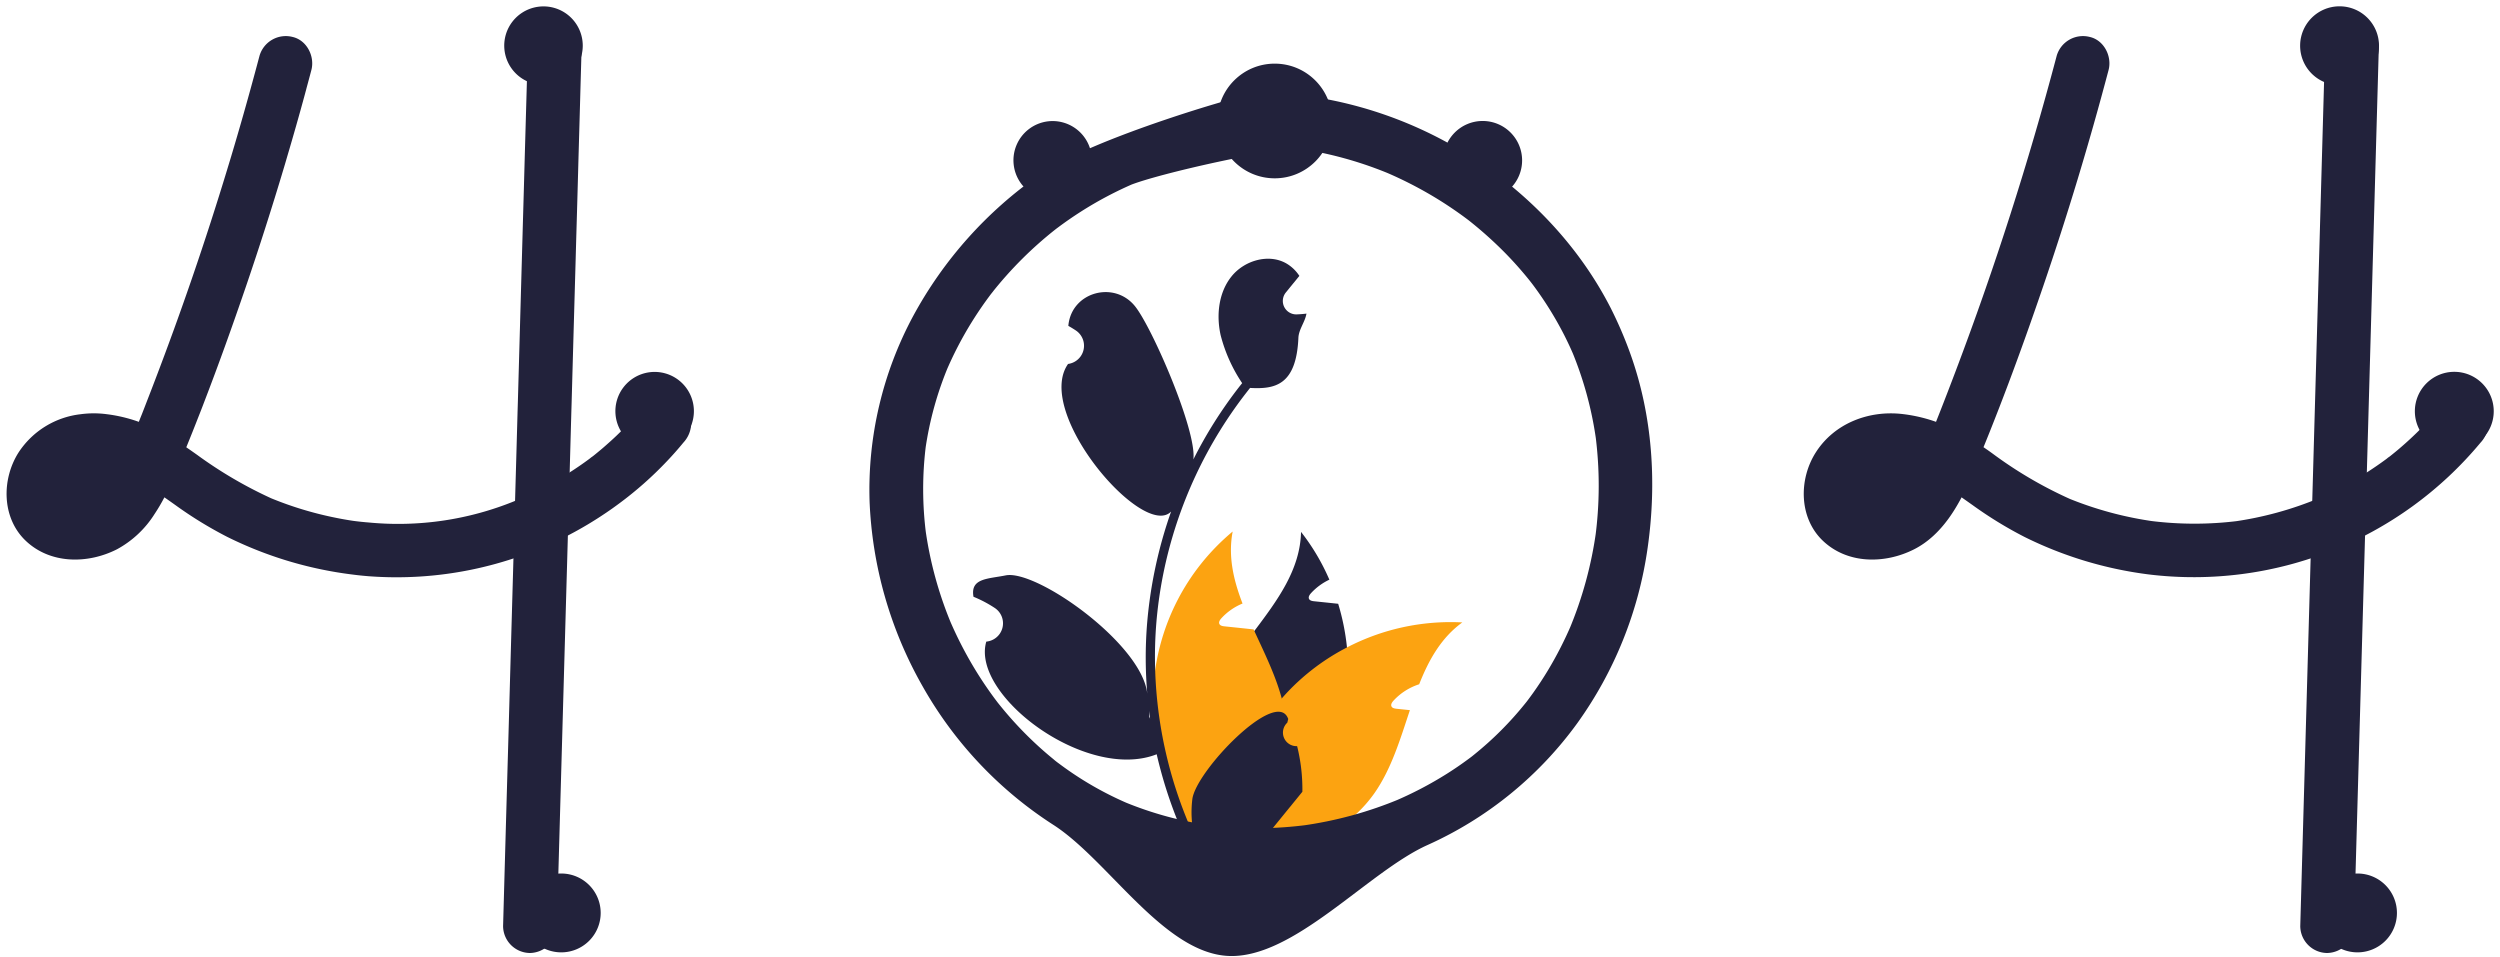 <svg xmlns="http://www.w3.org/2000/svg" viewBox="0 0 517 198" fill="none">
  <path fill="#22223B" d="M142.564 85.668a4.995 4.995 0 0 0-1.26-1.979 4.806 4.806 0 0 0-.682-.526c-1.936-1.29-4.827-1.578-6.666 0a4.38 4.38 0 0 0-.512.526 53.62 53.62 0 0 1-1.69 1.979 65.206 65.206 0 0 1-2.936 3.142c-.289.281-.579.57-.875.852-.171.17-.341.334-.512.497a66.063 66.063 0 0 1-1.994 1.815c-.356.319-.712.63-1.075.934-.542.452-1.083.904-1.632 1.341a2.575 2.575 0 0 0-.155.119c-.015.007-.022.022-.037.03-.008 0-.015 0-.023.014a.13.13 0 0 0-.051.037c-.164.112-.275.186-.356.252.029-.014.059-.037.089-.051-.134.103-.275.207-.408.31a68.934 68.934 0 0 1-3.982 2.735 73.53 73.53 0 0 1-10.543 5.595c-.245.097-.497.201-.749.297a63.779 63.779 0 0 1-30.288 4.461 57.309 57.309 0 0 1-3.159-.333 65.914 65.914 0 0 1-3.625-.638 72.682 72.682 0 0 1-13.361-4.031 87.999 87.999 0 0 1-15.318-8.982c-.742-.526-1.49-1.052-2.24-1.563.853-2.09 1.69-4.18 2.507-6.285.407-1.015.8-2.03 1.186-3.053 3.032-7.878 5.88-15.83 8.608-23.81a672.521 672.521 0 0 0 7.807-24.397c.253-.83.497-1.66.735-2.49 1.282-4.32 2.513-8.65 3.692-12.99.111-.423.23-.838.334-1.26.34-1.245.674-2.49 1-3.735.742-2.809-.934-6.166-3.885-6.84a5.66 5.66 0 0 0-6.836 3.883c-.319 1.2-.637 2.394-.964 3.594a646.799 646.799 0 0 1-4.938 17.349l-.756 2.49a655.029 655.029 0 0 1-15.051 43.915c-.542 1.43-1.098 2.86-1.654 4.291-.319.837-.645 1.675-.971 2.505-.215.526-.423 1.052-.63 1.57a31.01 31.01 0 0 0-6.532-1.57l-.356-.045a20.324 20.324 0 0 0-5.198.045 17.732 17.732 0 0 0-12.782 7.9C.303 99.133.347 107.092 5.308 111.82c5.108 4.869 12.841 4.832 18.855 1.786a21.015 21.015 0 0 0 7.8-7.307 37.497 37.497 0 0 0 2.031-3.446c.156.104.312.208.467.319.593.415 1.187.837 1.772 1.252a82.75 82.75 0 0 0 10.759 6.603 80.364 80.364 0 0 0 25.669 7.759c.2.022.393.052.593.074.986.126 1.98.223 2.973.304a76.979 76.979 0 0 0 41.21-8.418 77.165 77.165 0 0 0 8-4.773 67.03 67.03 0 0 0 2.506-1.778 74.955 74.955 0 0 0 10.017-8.856 67.608 67.608 0 0 0 3.344-3.787 5.972 5.972 0 0 0 1.631-3.928 5.595 5.595 0 0 0-.371-1.956ZM19.788 103.32c.156-.111.311-.23.46-.348-.045.111-.26.237-.46.348Zm2.38-2.394c-.17.193-.326.386-.497.578a17.31 17.31 0 0 1-1.927 1.846c-.002 0-.004 0-.006.002l-.002.005a2.81 2.81 0 0 0-.311.163c-.32.193-.645.371-.979.534-.653.24-1.325.426-2.01.556-.525.038-1.052.043-1.579.014h-.014c-.364-.08-.722-.179-1.075-.296-.179-.089-.349-.193-.52-.297a3.63 3.63 0 0 1-.163-.155 1.794 1.794 0 0 1-.207-.222c-.082-.149-.17-.297-.252-.445a7.13 7.13 0 0 1-.163-.586 9.264 9.264 0 0 1 .007-1.015c.1-.473.233-.939.4-1.393a8.2 8.2 0 0 1 .512-.934c.015-.03.089-.148.17-.281.008-.008.008-.008.008-.015.111-.126.222-.26.341-.378.2-.222.415-.415.63-.615.418-.274.852-.524 1.298-.749A14.443 14.443 0 0 1 18 96.658a18.531 18.531 0 0 1 3.27.03c1.03.178 2.045.428 3.04.748a27.335 27.335 0 0 1-2.143 3.49Zm-8.245-2.438a1.618 1.618 0 0 1-.23.29c.06-.11.137-.208.23-.29Z"/>
  <path fill="#22223B" d="m120.276 9.982-.2 6.981a9084.05 9084.05 0 0 1-.437 15.504c-.156 5.817-.319 11.632-.49 17.444-.081 3.002-.165 6.003-.252 9.004-.23 8.085-.457 16.168-.682 24.248-.022.837-.052 1.667-.074 2.505l-.334 12.027c-.126 4.35-.249 8.701-.37 13.051a6619 6619 0 0 1-.275 9.789l-2.002 70.987a5.669 5.669 0 0 1-5.561 5.558 5.605 5.605 0 0 1-5.56-5.558c.37-13.309.746-26.619 1.127-39.929.333-12.035.672-24.07 1.015-36.105l.334-11.901c.171-5.973.339-11.946.504-17.92.022-.837.052-1.667.074-2.504a2876367.458 2876367.458 0 0 0 1.038-36.994c.134-4.565.262-9.133.386-13.702l.445-15.622c.067-2.29.126-4.573.193-6.863a5.669 5.669 0 0 1 5.56-5.558 5.604 5.604 0 0 1 5.561 5.558Zm305.052 1.543a661.54 661.54 0 0 1-20.88 65.17c-2.229 5.89-4.51 11.766-6.948 17.572l.56-1.327a40.452 40.452 0 0 1-4.144 7.864c-.113.158-.229.316-.346.471.576-.736.686-.881.328-.436-.188.223-.374.446-.569.664a17.59 17.59 0 0 1-2.121 2.006l.695-.54c-.08.19-.647.442-.823.55a13.37 13.37 0 0 1-1.783.903l1.328-.56a14.161 14.161 0 0 1-3.137.86l1.478-.198a12.676 12.676 0 0 1-3.186.034l1.478.198a10.377 10.377 0 0 1-2.525-.679l1.329.56a8.897 8.897 0 0 1-1.245-.664c-.201-.131-.819-.599-.011.018.84.642.108.055-.065-.115-.144-.142-.274-.297-.415-.441-.654-.671.739 1.153.294.369a13.586 13.586 0 0 1-.651-1.213l.561 1.328a8.808 8.808 0 0 1-.54-1.965l.199 1.478a10.104 10.104 0 0 1-.003-2.524l-.198 1.478a11.82 11.82 0 0 1 .737-2.727l-.56 1.327a12.26 12.26 0 0 1 .873-1.703c.154-.281.335-.547.54-.794.037.012-.94 1.121-.422.561.136-.147.262-.3.4-.446.219-.233.455-.445.686-.666.774-.737-1.084.716-.19.133a14.125 14.125 0 0 1 2.038-1.11l-1.328.56a15.072 15.072 0 0 1 3.703-.993l-1.478.198a19.012 19.012 0 0 1 4.79.057l-1.478-.199a24.68 24.68 0 0 1 5.851 1.645l-1.328-.56c3.996 1.715 7.535 4.261 11.068 6.757a82.989 82.989 0 0 0 10.756 6.6 80.374 80.374 0 0 0 25.67 7.762 77.08 77.08 0 0 0 68.648-27.236 5.983 5.983 0 0 0 1.628-3.93 5.65 5.65 0 0 0-1.628-3.93c-2.04-1.872-5.894-2.4-7.864 0a71.01 71.01 0 0 1-9.082 9.217c-.6.506-1.209 1.003-1.825 1.49-.292.23-1.2.844.195-.146-.32.227-.626.474-.942.707a73.64 73.64 0 0 1-15.075 8.571l1.328-.561a71.816 71.816 0 0 1-17.922 4.908l1.479-.198a72.446 72.446 0 0 1-19.095-.029l1.478.199a74.064 74.064 0 0 1-18.43-5.017l1.328.56a86.016 86.016 0 0 1-16.116-9.331 64.398 64.398 0 0 0-8.24-5.183 31.757 31.757 0 0 0-10.705-3.252c-6.998-.823-14.129 1.901-17.977 7.944-3.541 5.562-3.495 13.52 1.463 18.249 5.107 4.871 12.841 4.83 18.86 1.783 5.796-2.934 9.277-9.03 11.726-14.778 5.509-12.936 10.387-26.17 14.932-39.472a659.822 659.822 0 0 0 13.573-44.873c.742-2.808-.935-6.166-3.884-6.837a5.66 5.66 0 0 0-6.841 3.882Z"/>
  <path fill="#22223B" d="m480.813 9.982-2.002 70.99-1.991 70.619-1.126 39.931a5.607 5.607 0 0 0 5.561 5.558 5.67 5.67 0 0 0 5.561-5.558l2.001-70.989 1.992-70.62 1.125-39.93a5.607 5.607 0 0 0-5.56-5.559 5.67 5.67 0 0 0-5.561 5.558ZM277.789 148.14a46.727 46.727 0 0 1-16.534 26.36c-1.386.126-2.763.254-4.13.385-1.134.104-2.254.215-3.366.319l-.2.022-.141-1.215-.564-4.921a27.867 27.867 0 0 1-2.446-24.04c1.957-5.277 5.501-9.938 8.986-14.562 4.812-6.388 9.49-12.702 9.661-20.491a44.862 44.862 0 0 1 5.857 9.879 12.192 12.192 0 0 0-3.796 2.793c-.304.334-.608.801-.4 1.201.178.341.623.422 1.008.467l2.788.289c.741.081 1.483.155 2.224.237a47.398 47.398 0 0 1 1.817 9.026c.5 4.761.242 9.571-.764 14.251Z"/>
  <path fill="#FCA311" d="M302.405 128.716c-4.374 3.18-6.932 7.752-8.919 12.791a12.328 12.328 0 0 0-5.316 3.394c-.304.334-.608.801-.401 1.201.178.341.623.422 1.009.467l2.787.289c-1.987 5.958-3.811 12.124-7.325 17.156a27.426 27.426 0 0 1-8.92 8.085 28.53 28.53 0 0 1-2.98 1.474 795.245 795.245 0 0 0-15.215 1.312c-1.134.104-2.254.215-3.366.319a35.615 35.615 0 0 1 0-1.223 46.901 46.901 0 0 1 11.307-29.539c.334-.385.675-.763 1.023-1.141a45.822 45.822 0 0 1 12.464-9.412 46.481 46.481 0 0 1 23.852-5.173Z"/>
  <path fill="#FCA311" d="m258.408 171.083-.853 2.52-.43 1.282c-1.134.104-2.254.215-3.366.319l-.2.022-3.678.378a50.782 50.782 0 0 1-.949-1.134c-16.111-19.5-13.437-48.345 5.984-64.554-.979 5.12.163 10.026 2.039 14.895a12.168 12.168 0 0 0-4.375 3.046c-.304.333-.608.8-.4 1.2.178.341.623.423 1.008.467l2.788.289c.741.082 1.483.156 2.224.237l1.046.112c.052.111.096.214.148.326 2.113 4.579 4.389 9.181 5.672 13.954.322 1.197.574 2.412.756 3.639a27.856 27.856 0 0 1-7.414 23.002Z"/>
  <path fill="#22223B" d="M333.041 63.6c-6.383-12.445-16.272-22.915-27.903-30.61a84.727 84.727 0 0 0-38.972-13.62 73.2 73.2 0 0 0-5.486-.292c-2.166-.032-34.749 9.361-45.664 17.032a84.715 84.715 0 0 0-26.197 29.292 75.934 75.934 0 0 0-8.991 38.264 84.128 84.128 0 0 0 10.902 38.147 81.883 81.883 0 0 0 27.021 28.713c11.372 7.253 22.796 26.483 36.223 27.162 13.528.684 28.957-17.456 41.295-22.964a77.414 77.414 0 0 0 30.937-25.2 81.674 81.674 0 0 0 14.532-36.274c1.908-13.4 1.019-27.221-3.56-40.03a83.007 83.007 0 0 0-4.137-9.62c-1.32-2.598-5.188-3.555-7.609-1.995a5.69 5.69 0 0 0-1.995 7.605 73.044 73.044 0 0 1 2.162 4.652l-.561-1.328a74.949 74.949 0 0 1 5.099 18.926l-.199-1.478a80.888 80.888 0 0 1-.049 21.256l.199-1.478a81.281 81.281 0 0 1-5.602 20.509l.561-1.328a77.094 77.094 0 0 1-4.947 9.707 73.393 73.393 0 0 1-3.025 4.61 83.665 83.665 0 0 1-1.438 1.95c-.635.842.865-1.099.209-.273-.111.14-.222.281-.335.421a69.404 69.404 0 0 1-10.629 10.674c-.348.28-.691.572-1.053.833.013-.01 1.171-.889.486-.379-.216.161-.429.324-.645.483a72.334 72.334 0 0 1-4.43 3.033 76.79 76.79 0 0 1-10.94 5.716l1.328-.56a81.03 81.03 0 0 1-20.461 5.596l1.478-.199a80.23 80.23 0 0 1-21.197.038l1.478.198a74.061 74.061 0 0 1-18.607-5.027l1.328.56a69.5 69.5 0 0 1-9.947-5.181 70.05 70.05 0 0 1-4.585-3.148c-.212-.158-.422-.319-.634-.478-.678-.512.488.378.497.384a14.37 14.37 0 0 1-1.138-.908 73.878 73.878 0 0 1-2.121-1.794 75.622 75.622 0 0 1-7.78-7.937 75.904 75.904 0 0 1-1.761-2.157c-.248-.316-.701-.956.3.392-.132-.177-.268-.351-.402-.528a79.654 79.654 0 0 1-4.05-5.909 80.935 80.935 0 0 1-5.788-11.196l.561 1.328a78.964 78.964 0 0 1-5.443-19.888l.199 1.477a72.525 72.525 0 0 1-.036-18.998l-.199 1.478a70.175 70.175 0 0 1 4.89-17.756l-.561 1.328a75.274 75.274 0 0 1 5.335-10.268 76.876 76.876 0 0 1 4.034-5.864c.24-.317.901-1.107-.227.288.111-.137.217-.278.326-.416a79.55 79.55 0 0 1 13.249-13.212c.138-.108.278-.215.416-.324-1.481 1.178-.411.32-.075.069a78.64 78.64 0 0 1 4.771-3.306 76.853 76.853 0 0 1 11.409-6.009l-1.329.56c5.754-2.414 31.245-8.114 35.882-7.492l-1.479-.198a78.801 78.801 0 0 1 19.812 5.47l-1.329-.56a81.838 81.838 0 0 1 9.343 4.69 80.923 80.923 0 0 1 7.453 4.94l.549.414c.771.578-1.061-.836-.253-.197a82.167 82.167 0 0 1 7.687 6.857 76.66 76.66 0 0 1 5.103 5.745c.271.338 1.191 1.557.063.063.276.365.554.728.826 1.096a72.584 72.584 0 0 1 6.222 10.033c1.33 2.592 5.181 3.558 7.609 1.994a5.688 5.688 0 0 0 1.995-7.605Z"/>
  <path fill="#22223B" d="M268.245 154.302a2.802 2.802 0 0 1-2.031-4.855l.192-.763-.076-.183c-2.58-6.149-19.044 10.993-19.756 16.772a22.255 22.255 0 0 0 .391 7.653 89.179 89.179 0 0 1-8.12-37.055c-.001-3.21.177-6.417.534-9.607a89.393 89.393 0 0 1 1.229-7.789 90.227 90.227 0 0 1 17.907-38.251c5.096.284 9.563-.492 9.994-10.365.077-1.756 1.38-3.276 1.667-5.006-.486.064-.981.104-1.467.135l-.463.024-.057.003a2.777 2.777 0 0 1-2.281-4.522l.631-.774c.319-.399.646-.79.965-1.188.037-.038.072-.078.104-.12.367-.454.734-.9 1.101-1.355a8.029 8.029 0 0 0-2.633-2.543c-3.677-2.153-8.75-.662-11.406 2.663-2.664 3.324-3.166 7.988-2.241 12.141a32.153 32.153 0 0 0 4.451 9.918c-.2.255-.407.502-.607.757a90.814 90.814 0 0 0-9.485 15.02c.753-5.883-8.461-27.129-12.025-31.629-4.28-5.405-13.058-3.046-13.812 3.806l-.021.2a24.72 24.72 0 0 1 1.554.95 3.798 3.798 0 0 1-1.532 6.914l-.078.012c-7.085 10.11 15.628 36.427 21.313 30.518a92.669 92.669 0 0 0-4.993 23.487 87.752 87.752 0 0 0 .064 14.198l-.024-.167c-1.264-10.288-22.934-25.584-29.262-24.31-3.646.734-7.237.568-6.683 4.243l.027.176c.982.4 1.938.86 2.863 1.379.53.299 1.048.615 1.555.95a3.8 3.8 0 0 1-1.533 6.915l-.078.012-.159.024c-3.225 11.091 20.692 28.99 35.232 23.295h.008a92.731 92.731 0 0 0 6.229 18.177h22.255c.079-.247.151-.502.223-.749-2.06.129-4.128.006-6.158-.367 1.651-2.025 3.302-4.066 4.954-6.091.036-.038.071-.078.103-.12.838-1.036 1.683-2.064 2.521-3.101v-.001a36.999 36.999 0 0 0-1.086-9.431Zm-30.413-5.691-.192-.431a18.45 18.45 0 0 0 0-.941c0-.087-.015-.175-.015-.263.071.55.135 1.1.215 1.65l-.008-.015ZM18.194 108.018a8.153 8.153 0 0 0 8.156-8.151 8.154 8.154 0 0 0-8.156-8.152 8.154 8.154 0 0 0-8.156 8.152 8.153 8.153 0 0 0 8.156 8.151Zm97.871 88.929a8.154 8.154 0 0 0 8.156-8.152 8.154 8.154 0 0 0-8.156-8.152 8.154 8.154 0 0 0-8.156 8.152 8.154 8.154 0 0 0 8.156 8.152Zm371.465 0a8.154 8.154 0 0 0 8.156-8.152 8.154 8.154 0 0 0-8.156-8.152 8.154 8.154 0 0 0-8.156 8.152 8.154 8.154 0 0 0 8.156 8.152Zm20.019-103.75a8.154 8.154 0 0 0 8.156-8.152 8.154 8.154 0 0 0-8.156-8.151 8.153 8.153 0 0 0-8.156 8.151 8.154 8.154 0 0 0 8.156 8.152Zm-23.727-75.589a8.153 8.153 0 0 0 8.156-8.152 8.154 8.154 0 0 0-8.156-8.151 8.153 8.153 0 0 0-8.155 8.151 8.153 8.153 0 0 0 8.155 8.152ZM143.498 85.045a8.115 8.115 0 0 1-7.734 8.086 8.117 8.117 0 0 1-8.464-7.32A8.115 8.115 0 0 1 134.195 77a8.119 8.119 0 0 1 9.303 8.046Zm163.119-43.723a8.154 8.154 0 0 0 8.156-8.152 8.154 8.154 0 0 0-8.156-8.151 8.154 8.154 0 0 0-8.156 8.151 8.153 8.153 0 0 0 8.156 8.152Zm-80.818-8.152a8.115 8.115 0 0 1-7.734 8.086 8.115 8.115 0 0 1-1.57-16.132 8.117 8.117 0 0 1 9.304 8.046ZM120.514 9.456a8.117 8.117 0 0 1-7.735 8.086 8.117 8.117 0 0 1-8.464-7.32 8.115 8.115 0 0 1 6.895-8.812 8.118 8.118 0 0 1 9.304 8.046Zm271.369 101.527a8.154 8.154 0 0 0 8.156-8.152 8.154 8.154 0 0 0-8.156-8.152 8.154 8.154 0 0 0-8.156 8.152 8.154 8.154 0 0 0 8.156 8.152Zm-128.27-74.107c6.551 0 11.863-5.309 11.863-11.857 0-6.549-5.312-11.857-11.863-11.857-6.552 0-11.863 5.308-11.863 11.857 0 6.548 5.311 11.857 11.863 11.857Z"/>
</svg>
